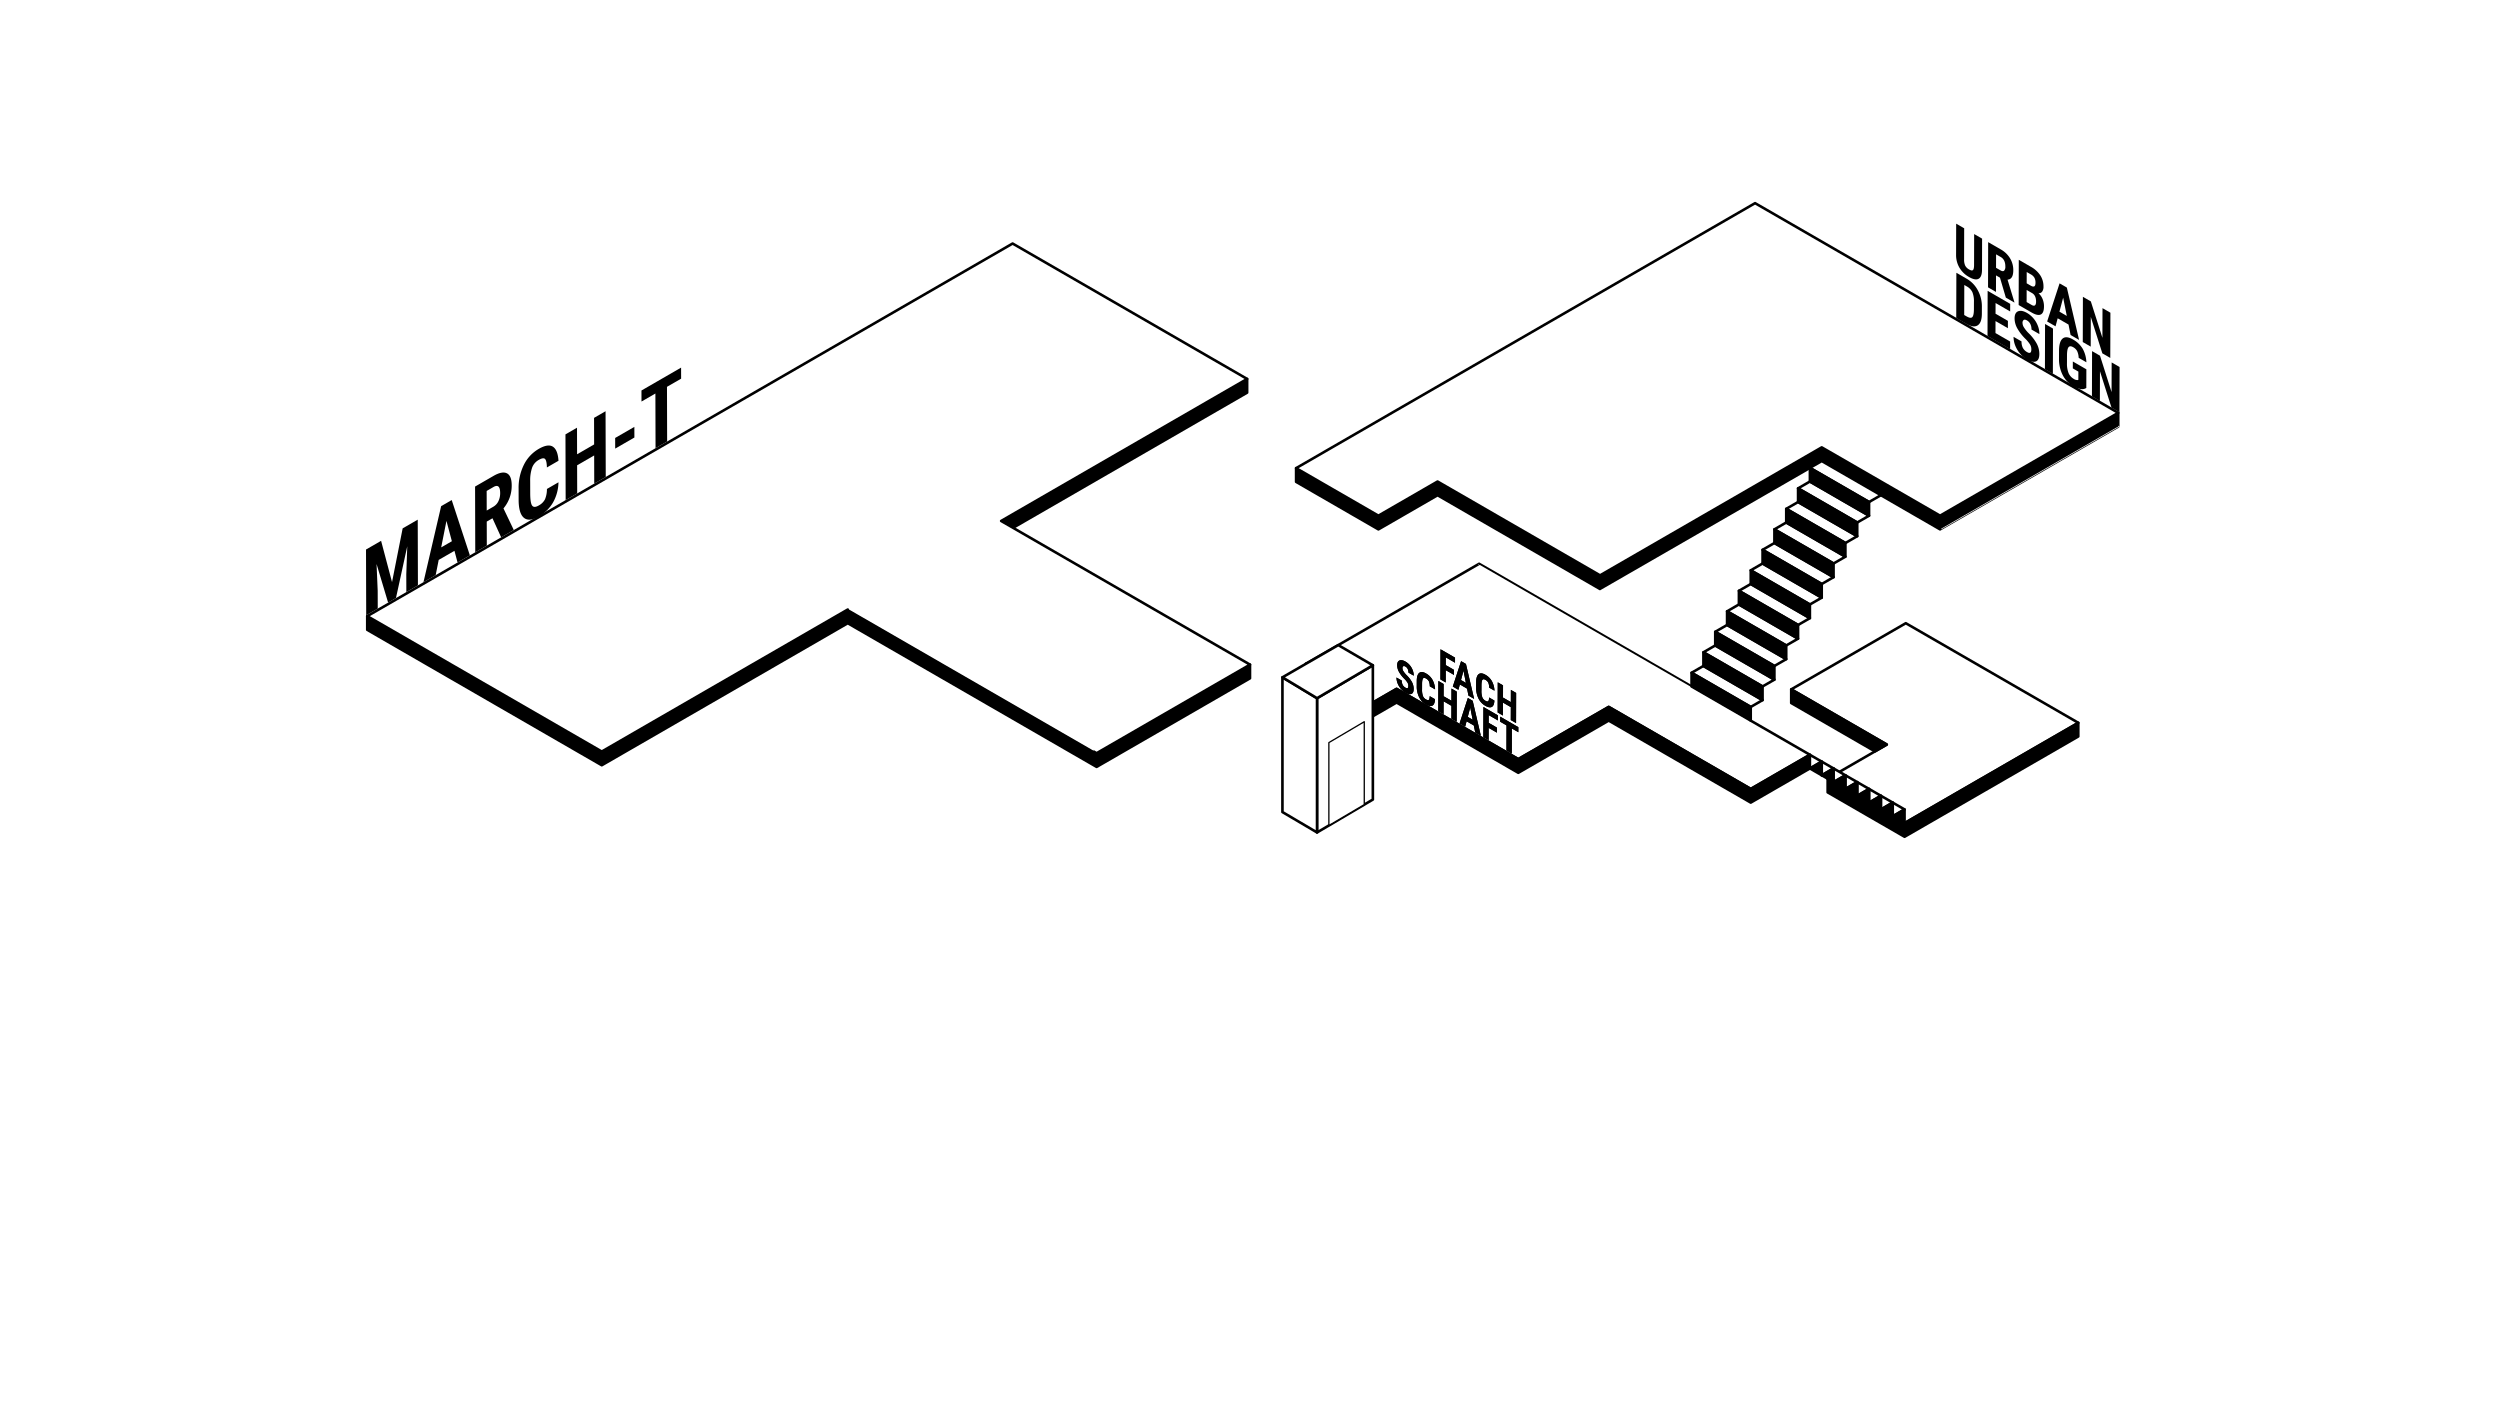 <svg xmlns="http://www.w3.org/2000/svg" xmlns:xlink="http://www.w3.org/1999/xlink" width="1920" height="1080" viewBox="0 0 1920 1080">
  <rect x="0" y="0" width="1920" height="1080" fill="#808080" stroke="none"/>
  <defs>
    <clipPath id="clip-Artboard_10">
      <rect width="1920" height="1080"/>
    </clipPath>
  </defs>
  <g id="Artboard_10" data-name="Artboard 10" clip-path="url(#clip-Artboard_10)">
    <rect width="1920" height="1080" fill="#fff"/>
    <g id="Group_517" data-name="Group 517">
      <g id="_08" data-name="08">
        <g id="_08_Shaft" data-name="08_Shaft">
          <rect id="Rectangle_3" data-name="Rectangle 3" width="1920" height="1080" fill="#ccc" stroke="#000" stroke-linejoin="round" stroke-width="2" opacity="0"/>
        </g>
      </g>
      <g id="_000_Text" data-name="000_Text">
        <g id="_00_01" data-name="00/01">
          <g id="Vectorized">
            <path id="_00_FACHSHAFT_FLOOR" data-name="00_FACHSHAFT_FLOOR" d="M1054.354,539.564l18.226-10.523L1166.043,583l69.443-40.093,109.086,62.981,45.414-26.219-36.336-20.978-9.087-5.245c0-.02-208.612-120.462-208.612-120.462l-133.085,76.836Z" fill="#fff" stroke="#000" stroke-linejoin="round" stroke-width="2" fill-rule="evenodd"/>
            <g id="_00_FACHSCHAFT_HATCH" data-name="00_FACHSCHAFT_HATCH">
              <path id="Path_140" data-name="Path 140" d="M1054.354,550.076l18.226-10.523,93.464,53.961,69.442-40.093L1344.572,616.4,1390,590.175V579.663l-45.429,26.228L1235.486,542.91,1166.043,583l-93.464-53.961-18.226,10.523-51.487-29.74v10.512Z" stroke="#000" stroke-linejoin="round" stroke-width="2" fill-rule="evenodd"/>
            </g>
            <g id="_00_TOILET" data-name="00_TOILET">
              <g id="HATCH">
                <path id="Path_141" data-name="Path 141" d="M1054.354,510.945l-42.868,25.28v103.1l36.271-21.389,6.6-3.89Z" fill="#fff" stroke="#000" stroke-linejoin="round" stroke-width="2.021" fill-rule="evenodd"/>
              </g>
              <g id="HATCH-2" data-name="HATCH">
                <path id="Path_142" data-name="Path 142" d="M984.909,520.191l26.577,16.033v103.1L993.35,628.632l-8.441-4.978Z" fill="#fff" stroke="#000" stroke-linejoin="round" stroke-width="2.021" fill-rule="evenodd"/>
              </g>
              <g id="HATCH-3" data-name="HATCH">
                <path id="Path_143" data-name="Path 143" d="M984.909,520.191l26.577,16.033,42.868-25.28-26.577-15.5Z" fill="#fff" stroke="#000" stroke-linejoin="round" stroke-width="2.021" fill-rule="evenodd"/>
              </g>
              <g id="HATCH-4" data-name="HATCH">
                <path id="Path_144" data-name="Path 144" d="M1047.757,554.275l-27.185,16.031v63.663l27.185-16.031Z" fill="#fff" stroke="#000" stroke-linejoin="round" stroke-width="1" fill-rule="evenodd"/>
              </g>
            </g>
            <g id="_00_URBAN_DESIGN_HATCH" data-name="00_URBAN DESIGN HATCH">
              <path id="Path_145" data-name="Path 145" d="M995.4,370.06l63.217,36.5,45.429-26.228,124.8,72.054c.005,0,161.152-93.061,161.152-93.061l9.088-5.247,90.876,52.468c0,.02,136.832-78.98,136.832-78.98V317.052l-136.832,79-90.876-52.468-170.24,98.288-124.8-72.054-45.429,26.229-63.217-36.5Z" stroke="#000" stroke-linecap="round" stroke-linejoin="round" stroke-width="2"/>
            </g>
            <g id="_00_URBAN_DESIGN_FLOOR" data-name="00_URBAN DESIGN FLOOR">
              <path id="Path_146" data-name="Path 146" d="M1020.571,345.016,995.4,359.548l25.169,14.532,38.048,21.967,45.429-26.228,124.8,72.054,170.239-98.288,90.877,52.468,136.832-79-278.9-161.02Z" fill="#fff" stroke="#000" stroke-linejoin="round" stroke-width="2" fill-rule="evenodd"/>
            </g>
            <g id="_00_UD_STAIRS" data-name="00_UD_STAIRS">
              <g id="HATCH-5" data-name="HATCH">
                <path id="Path_147" data-name="Path 147" d="M1299.124,516.7l45.438,26.234,9.088-5.247-45.438-26.234Z" fill="#fff" stroke="#000" stroke-linejoin="round" stroke-width="2" fill-rule="evenodd"/>
              </g>
              <g id="HATCH-6" data-name="HATCH">
                <path id="Path_148" data-name="Path 148" d="M1308.212,500.966,1353.65,527.2l9.088-5.247L1317.3,495.719Z" fill="#fff" stroke="#000" stroke-linejoin="round" stroke-width="2" fill-rule="evenodd"/>
              </g>
              <g id="HATCH-7" data-name="HATCH">
                <path id="Path_149" data-name="Path 149" d="M1317.3,485.228l45.438,26.234,9.088-5.247-45.438-26.234Z" fill="#fff" stroke="#000" stroke-linejoin="round" stroke-width="2" fill-rule="evenodd"/>
              </g>
              <g id="HATCH-8" data-name="HATCH">
                <path id="Path_150" data-name="Path 150" d="M1326.387,469.489l45.438,26.234,9.088-5.247-45.438-26.234Z" fill="#fff" stroke="#000" stroke-linejoin="round" stroke-width="2" fill-rule="evenodd"/>
              </g>
              <g id="HATCH-9" data-name="HATCH">
                <path id="Path_151" data-name="Path 151" d="M1335.475,453.751l45.438,26.234,9.088-5.247L1344.563,448.5Z" fill="#fff" stroke="#000" stroke-linejoin="round" stroke-width="2" fill-rule="evenodd"/>
              </g>
              <g id="HATCH-10" data-name="HATCH">
                <path id="Path_152" data-name="Path 152" d="M1344.563,438.013,1390,464.247l9.088-5.247-45.438-26.234Z" fill="#fff" stroke="#000" stroke-linejoin="round" stroke-width="2" fill-rule="evenodd"/>
              </g>
              <g id="HATCH-11" data-name="HATCH">
                <path id="Path_153" data-name="Path 153" d="M1353.65,422.275l45.438,26.234,9.088-5.247-45.438-26.234Z" fill="#fff" stroke="#000" stroke-linejoin="round" stroke-width="2" fill-rule="evenodd"/>
              </g>
              <g id="HATCH-12" data-name="HATCH">
                <path id="Path_154" data-name="Path 154" d="M1371.826,401.29l-9.088,5.247,45.438,26.234,9.088-5.247Z" fill="#fff" stroke="#000" stroke-linejoin="round" stroke-width="2" fill-rule="evenodd"/>
              </g>
              <g id="HATCH-13" data-name="HATCH">
                <path id="Path_155" data-name="Path 155" d="M1371.826,390.8l45.438,26.234,9.088-5.247-45.438-26.234Z" fill="#fff" stroke="#000" stroke-linejoin="round" stroke-width="2" fill-rule="evenodd"/>
              </g>
              <g id="HATCH-14" data-name="HATCH">
                <path id="Path_156" data-name="Path 156" d="M1390,369.814l-9.088,5.247,45.438,26.234,9.088-5.247Z" fill="#fff" stroke="#000" stroke-linejoin="round" stroke-width="2" fill-rule="evenodd"/>
              </g>
              <g id="HATCH-15" data-name="HATCH">
                <path id="Path_157" data-name="Path 157" d="M1390,359.323l45.438,26.234,9.088-5.247-45.438-26.234Z" fill="#fff" stroke="#000" stroke-linejoin="round" stroke-width="2" fill-rule="evenodd"/>
              </g>
              <g id="HATCH-16" data-name="HATCH">
                <path id="Path_158" data-name="Path 158" d="M1390,359.323v10.491l45.438,26.234V385.556Z" stroke="#000" stroke-linejoin="round" stroke-width="2" fill-rule="evenodd"/>
              </g>
              <g id="HATCH-17" data-name="HATCH">
                <path id="Path_159" data-name="Path 159" d="M1380.913,375.061v10.491l45.438,26.234V401.295Z" stroke="#000" stroke-linejoin="round" stroke-width="2" fill-rule="evenodd"/>
              </g>
              <g id="HATCH-18" data-name="HATCH">
                <path id="Path_160" data-name="Path 160" d="M1371.826,401.29l45.438,26.234V417.033L1371.826,390.8Z" stroke="#000" stroke-linejoin="round" stroke-width="2" fill-rule="evenodd"/>
              </g>
              <g id="HATCH-19" data-name="HATCH">
                <path id="Path_161" data-name="Path 161" d="M1362.738,406.537v10.491l45.438,26.234V432.771Z" stroke="#000" stroke-linejoin="round" stroke-width="2" fill-rule="evenodd"/>
              </g>
              <g id="HATCH-20" data-name="HATCH">
                <path id="Path_162" data-name="Path 162" d="M1353.65,432.766,1399.089,459V448.509l-45.438-26.234Z" stroke="#000" stroke-linejoin="round" stroke-width="2" fill-rule="evenodd"/>
              </g>
              <g id="HATCH-21" data-name="HATCH">
                <path id="Path_163" data-name="Path 163" d="M1344.563,438.013V448.5L1390,474.738V464.247Z" stroke="#000" stroke-linejoin="round" stroke-width="2" fill-rule="evenodd"/>
              </g>
              <g id="HATCH-22" data-name="HATCH">
                <path id="Path_164" data-name="Path 164" d="M1335.475,464.243l45.438,26.234V479.985l-45.438-26.234Z" stroke="#000" stroke-linejoin="round" stroke-width="2" fill-rule="evenodd"/>
              </g>
              <g id="HATCH-23" data-name="HATCH">
                <path id="Path_165" data-name="Path 165" d="M1326.387,469.489v10.491l45.438,26.234V495.723Z" stroke="#000" stroke-linejoin="round" stroke-width="2" fill-rule="evenodd"/>
              </g>
              <g id="HATCH-24" data-name="HATCH">
                <path id="Path_166" data-name="Path 166" d="M1317.3,495.719l45.438,26.234V511.461L1317.3,485.228Z" stroke="#000" stroke-linejoin="round" stroke-width="2" fill-rule="evenodd"/>
              </g>
              <g id="HATCH-25" data-name="HATCH">
                <path id="Path_167" data-name="Path 167" d="M1308.212,511.457l45.438,26.234V527.2l-45.438-26.234Z" stroke="#000" stroke-linejoin="round" stroke-width="2" fill-rule="evenodd"/>
              </g>
              <g id="HATCH-26" data-name="HATCH">
                <path id="Path_168" data-name="Path 168" d="M1299.124,516.7V527.2l45.438,26.234V542.938Z" stroke="#000" stroke-linejoin="round" stroke-width="2" fill-rule="evenodd"/>
              </g>
            </g>
            <g id="_00_WERKSTATT_FLOOR" data-name="00_WERKSTATT_FLOOR">
              <path id="Path_169" data-name="Path 169" d="M1375.65,529.428l73.411,42.384-45.429,26.229,59.07,34.1,133.422-77.031-132.481-76.488Z" fill="#fff" stroke="#000" stroke-linejoin="round" stroke-width="2" fill-rule="evenodd"/>
            </g>
            <g id="_00_WERKSTATT_HATCH" data-name="00_WERKSTATT_HATCH">
              <g id="HATCH-27" data-name="HATCH">
                <path id="Path_170" data-name="Path 170" d="M1375.65,539.919l64.325,37.138,9.086-5.246-73.411-42.384Z" stroke="#000" stroke-linejoin="round" stroke-width="2" fill-rule="evenodd"/>
              </g>
              <g id="HATCH-28" data-name="HATCH">
                <path id="Path_171" data-name="Path 171" d="M1403.633,608.532l59.07,34.1L1596.124,565.6V555.113L1462.7,632.144l-9.086-5.246-49.984-28.857Z" stroke="#000" stroke-linejoin="round" stroke-width="2" fill-rule="evenodd"/>
              </g>
            </g>
            <g id="_00_WERK-STATT_STAIRS" data-name="00_WERK-STATT_STAIRS">
              <g id="Group_94" data-name="Group 94">
                <g id="HATCH-29" data-name="HATCH">
                  <path id="Path_172" data-name="Path 172" d="M1390,579.683v10.49l9.087-5.244Z" fill="#fff" stroke="#000" stroke-linejoin="round" stroke-width="2" fill-rule="evenodd"/>
                </g>
                <g id="HATCH-30" data-name="HATCH">
                  <path id="Path_173" data-name="Path 173" d="M1399.089,584.929v10.49l9.087-5.244Z" fill="#fff" stroke="#000" stroke-linejoin="round" stroke-width="2" fill-rule="evenodd"/>
                </g>
                <g id="HATCH-31" data-name="HATCH">
                  <path id="Path_174" data-name="Path 174" d="M1408.176,590.175v10.49l9.087-5.244Z" fill="#fff" stroke="#000" stroke-linejoin="round" stroke-width="2" fill-rule="evenodd"/>
                </g>
                <g id="HATCH-32" data-name="HATCH">
                  <path id="Path_175" data-name="Path 175" d="M1453.615,616.406V626.9l9.088-5.245Z" fill="#fff" stroke="#000" stroke-linejoin="round" stroke-width="2" fill-rule="evenodd"/>
                </g>
                <g id="HATCH-33" data-name="HATCH">
                  <path id="Path_176" data-name="Path 176" d="M1444.529,621.652l9.086-5.246-9.088-5.246v10.491Z" fill="#fff" stroke="#000" stroke-linejoin="round" stroke-width="2" fill-rule="evenodd"/>
                </g>
                <g id="HATCH-34" data-name="HATCH">
                  <path id="Path_177" data-name="Path 177" d="M1435.441,616.405l9.085-5.245-9.087-5.246V616.4Z" fill="#fff" stroke="#000" stroke-linejoin="round" stroke-width="2" fill-rule="evenodd"/>
                </g>
                <g id="HATCH-35" data-name="HATCH">
                  <path id="Path_178" data-name="Path 178" d="M1435.439,605.913l-9.087-5.246v10.491Z" fill="#fff" stroke="#000" stroke-linejoin="round" stroke-width="2" fill-rule="evenodd"/>
                </g>
                <g id="HATCH-36" data-name="HATCH">
                  <path id="Path_179" data-name="Path 179" d="M1417.264,595.42v10.49l9.087-5.244Z" fill="#fff" stroke="#000" stroke-linejoin="round" stroke-width="2" fill-rule="evenodd"/>
                </g>
              </g>
              <g id="Group_95" data-name="Group 95">
                <g id="HATCH-37" data-name="HATCH">
                  <path id="Path_180" data-name="Path 180" d="M1453.615,616.406l-9.086,5.246,9.086,5.246Z" stroke="#000" stroke-linejoin="round" stroke-width="2" fill-rule="evenodd"/>
                </g>
                <g id="HATCH-38" data-name="HATCH">
                  <path id="Path_181" data-name="Path 181" d="M1462.7,621.652l-9.086,5.246,9.086,5.246Z" stroke="#000" stroke-linejoin="round" stroke-width="2" fill-rule="evenodd"/>
                </g>
                <g id="HATCH-39" data-name="HATCH">
                  <path id="Path_182" data-name="Path 182" d="M1444.527,611.159l-9.086,5.246,9.086,5.246Z" stroke="#000" stroke-linejoin="round" stroke-width="2" fill-rule="evenodd"/>
                </g>
                <g id="HATCH-40" data-name="HATCH">
                  <path id="Path_183" data-name="Path 183" d="M1435.439,605.913l-9.085,5.245,9.086,5.246V605.913Z" stroke="#000" stroke-linejoin="round" stroke-width="2" fill-rule="evenodd"/>
                </g>
                <g id="HATCH-41" data-name="HATCH">
                  <path id="Path_184" data-name="Path 184" d="M1426.352,611.157V600.666l-9.088,5.247Z" stroke="#000" stroke-linejoin="round" stroke-width="2" fill-rule="evenodd"/>
                </g>
                <g id="HATCH-42" data-name="HATCH">
                  <path id="Path_185" data-name="Path 185" d="M1417.264,595.42l-9.086,5.245,9.086,5.246Z" stroke="#000" stroke-linejoin="round" stroke-width="2" fill-rule="evenodd"/>
                </g>
                <g id="HATCH-43" data-name="HATCH">
                  <path id="Path_186" data-name="Path 186" d="M1399.089,595.419V584.928L1390,590.175Z" stroke="#000" stroke-linejoin="round" stroke-width="2" fill-rule="evenodd"/>
                </g>
                <g id="HATCH-44" data-name="HATCH">
                  <path id="Path_187" data-name="Path 187" d="M1408.176,600.665V590.173l-9.088,5.247Z" stroke="#000" stroke-linejoin="round" stroke-width="2" fill-rule="evenodd"/>
                </g>
              </g>
            </g>
            <g id="_00_MARCH-T_HATCH" data-name="00_MARCH-T HATCH">
              <g id="HATCH-45" data-name="HATCH">
                <path id="Path_188" data-name="Path 188" d="M957.8,291.026,768.888,400.1l9.1,5.256L957.8,301.538Z" stroke="#000" stroke-linejoin="round" stroke-width="2" fill-rule="evenodd"/>
              </g>
              <g id="_00_MARCH-T_HATCH-2" data-name="00_MARCH-T HATCH">
                <path id="Path_189" data-name="Path 189" d="M282.037,483.706,462.159,587.7,651.075,478.628l109.039,62.954,79.049,45.638,3.024,1.746L960,520.948V510.436L842.187,578.455l-3.024-1.746L651.075,468.147c-.026-.015-188.916,109.04-188.916,109.04L282.037,473.194Z" stroke="#000" stroke-linejoin="round" stroke-width="2" fill-rule="evenodd"/>
              </g>
            </g>
            <g id="_00_MARCH-T_FLOOR" data-name="00_MARCH-T FLOOR">
              <path id="Path_190" data-name="Path 190" d="M777.682,187.033,282.037,473.194,462.159,577.187,651.075,468.116c0,.031,188.088,108.593,188.088,108.593l3.024,1.746L960,510.436,768.888,400.1l160.825-92.852L957.8,291.026l-28.091-16.218Z" fill="#fff" stroke="#000" stroke-linejoin="round" stroke-width="2" fill-rule="evenodd"/>
            </g>
            <g id="Group_107" data-name="Group 107">
              <g id="Group_106" data-name="Group 106">
                <g id="Group_96" data-name="Group 96">
                  <path id="Path_191" data-name="Path 191" d="M1117.467,505.075l-.011,3.9-7.093-4.1-.017,5.942,6.327,3.653-.011,3.881-6.327-3.653-.027,9.457-4.073-2.352.066-23.176Z"/>
                </g>
                <g id="Group_97" data-name="Group 97">
                  <path id="Path_192" data-name="Path 192" d="M1140.829,518.24a12.952,12.952,0,0,1,5,5.01,16.669,16.669,0,0,1,1.93,7.206l-4.086-2.359a9.646,9.646,0,0,0-.648-3.762,5.169,5.169,0,0,0-2.207-2.207c-1.092-.63-1.865-.636-2.321-.025s-.7,1.92-.734,3.9l-.012,4.38a14.529,14.529,0,0,0,.663,5.137,5.16,5.16,0,0,0,2.3,2.615c1.073.619,1.808.742,2.218.384s.644-1.319.7-2.856l4.074,2.352c-.11,2.582-.767,4.209-1.958,4.881s-2.879.38-5.05-.873a13.054,13.054,0,0,1-5.234-5.616,18.482,18.482,0,0,1-1.8-8.435l.011-3.9q.014-4.776,1.9-6.279T1140.829,518.24Z"/>
                </g>
                <g id="Group_98" data-name="Group 98">
                  <path id="Path_193" data-name="Path 193" d="M1131.026,538.212l6.281,26.847-4.348-2.51-1.072-5.374-5.554-3.207-1.093,4.124-4.31-2.488,6.368-19.545Zm-3.8,12.373L1131,552.76l-1.86-9.356-1.907,7.181"/>
                </g>
                <g id="Group_99" data-name="Group 99">
                  <path id="Path_194" data-name="Path 194" d="M1125.85,509.915l6.281,26.84-4.355-2.514-1.065-5.363-5.555-3.207-1.1,4.113-4.31-2.488,6.374-19.534Zm-3.795,12.366,3.766,2.175-1.86-9.349-1.906,7.174"/>
                </g>
                <g id="Group_100" data-name="Group 100">
                  <path id="Path_195" data-name="Path 195" d="M1150.423,549.41l-.011,3.9-7.093-4.1-.017,5.935,6.334,3.657-.011,3.888-6.334-3.657-.027,9.457-4.073-2.352.066-23.183Z"/>
                </g>
                <g id="Group_101" data-name="Group 101">
                  <path id="Path_196" data-name="Path 196" d="M1166.1,558.46l-.011,3.9-4.986-2.879-.055,19.28-4.093-2.363.055-19.28-4.9-2.831.011-3.9Z"/>
                </g>
                <g id="Group_102" data-name="Group 102">
                  <path id="Path_197" data-name="Path 197" d="M1164.407,532.176l-.066,23.176-4.061-2.344.028-9.919-6.014-3.472-.028,9.919-4.073-2.352.066-23.176,4.073,2.352-.027,9.376,6.014,3.472.027-9.376Z"/>
                </g>
                <g id="Group_103" data-name="Group 103">
                  <path id="Path_198" data-name="Path 198" d="M1079.446,508.116a12.364,12.364,0,0,1,3.3,2.8,13.1,13.1,0,0,1,2.234,3.84,11.731,11.731,0,0,1,.769,4.169l-4.055-2.341a6.2,6.2,0,0,0-.6-2.822,4.348,4.348,0,0,0-1.734-1.854c-.716-.413-1.265-.488-1.669-.236a1.777,1.777,0,0,0-.6,1.6,4.315,4.315,0,0,0,.659,2.114,17.652,17.652,0,0,0,2.351,2.96,23.109,23.109,0,0,1,4.282,5.485,11.308,11.308,0,0,1,1.322,5.312c-.006,2.01-.566,3.266-1.686,3.758s-2.642.18-4.564-.929A13.933,13.933,0,0,1,1075.9,529a14.362,14.362,0,0,1-2.508-4.093,12.044,12.044,0,0,1-.895-4.581l4.086,2.36a7.093,7.093,0,0,0,.675,3.307,5.485,5.485,0,0,0,2.213,2.188q2.136,1.233,2.14-1.366a4.9,4.9,0,0,0-.626-2.507,16.455,16.455,0,0,0-2.288-2.827,24.64,24.64,0,0,1-4.358-5.617,10.678,10.678,0,0,1-1.316-4.964c.005-1.951.616-3.171,1.82-3.659S1077.588,507.043,1079.446,508.116Z"/>
                </g>
                <g id="Group_104" data-name="Group 104">
                  <path id="Path_199" data-name="Path 199" d="M1095.209,517.217a12.937,12.937,0,0,1,5.006,5.006,16.7,16.7,0,0,1,1.93,7.206l-4.086-2.359a9.682,9.682,0,0,0-.654-3.765,5.166,5.166,0,0,0-2.207-2.207c-1.085-.627-1.859-.633-2.315-.022s-.7,1.917-.733,3.912l-.013,4.373a14.682,14.682,0,0,0,.657,5.134,5.2,5.2,0,0,0,2.308,2.625c1.066.616,1.808.743,2.218.377s.643-1.319.7-2.859l4.073,2.352c-.11,2.589-.76,4.212-1.952,4.891s-2.878.374-5.049-.88a13.034,13.034,0,0,1-5.241-5.612,18.569,18.569,0,0,1-1.8-8.431l.011-3.9q.014-4.776,1.905-6.279T1095.209,517.217Z"/>
                </g>
                <g id="Group_105" data-name="Group 105">
                  <path id="Path_200" data-name="Path 200" d="M1118.793,531.149l-.066,23.183-4.061-2.344.028-9.919-6.014-3.472-.028,9.919-4.073-2.352.066-23.183,4.073,2.352-.027,9.376,6.014,3.472.027-9.376Z"/>
                </g>
              </g>
            </g>
            <g id="Group_119" data-name="Group 119">
              <g id="Group_118" data-name="Group 118">
                <g id="Group_108" data-name="Group 108">
                  <path id="Path_201" data-name="Path 201" d="M1117.467,505.075l-.011,3.9-7.093-4.1-.017,5.942,6.327,3.653-.011,3.881-6.327-3.653-.027,9.457-4.073-2.352.066-23.176Z"/>
                </g>
                <g id="Group_109" data-name="Group 109">
                  <path id="Path_202" data-name="Path 202" d="M1140.829,518.24a12.952,12.952,0,0,1,5,5.01,16.669,16.669,0,0,1,1.93,7.206l-4.086-2.359a9.646,9.646,0,0,0-.648-3.762,5.169,5.169,0,0,0-2.207-2.207c-1.092-.63-1.865-.636-2.321-.025s-.7,1.92-.734,3.9l-.012,4.38a14.529,14.529,0,0,0,.663,5.137,5.16,5.16,0,0,0,2.3,2.615c1.073.619,1.808.742,2.218.384s.644-1.319.7-2.856l4.074,2.352c-.11,2.582-.767,4.209-1.958,4.881s-2.879.38-5.05-.873a13.054,13.054,0,0,1-5.234-5.616,18.482,18.482,0,0,1-1.8-8.435l.011-3.9q.014-4.776,1.9-6.279T1140.829,518.24Z"/>
                </g>
                <g id="Group_110" data-name="Group 110">
                  <path id="Path_203" data-name="Path 203" d="M1131.026,538.212l6.281,26.847-4.348-2.51-1.072-5.374-5.554-3.207-1.093,4.124-4.31-2.488,6.368-19.545Zm-3.8,12.373L1131,552.76l-1.86-9.356-1.907,7.181"/>
                </g>
                <g id="Group_111" data-name="Group 111">
                  <path id="Path_204" data-name="Path 204" d="M1125.85,509.915l6.281,26.84-4.355-2.514-1.065-5.363-5.555-3.207-1.1,4.113-4.31-2.488,6.374-19.534Zm-3.795,12.366,3.766,2.175-1.86-9.349-1.906,7.174"/>
                </g>
                <g id="Group_112" data-name="Group 112">
                  <path id="Path_205" data-name="Path 205" d="M1150.423,549.41l-.011,3.9-7.093-4.1-.017,5.935,6.334,3.657-.011,3.888-6.334-3.657-.027,9.457-4.073-2.352.066-23.183Z"/>
                </g>
                <g id="Group_113" data-name="Group 113">
                  <path id="Path_206" data-name="Path 206" d="M1166.1,558.46l-.011,3.9-4.986-2.879-.055,19.28-4.093-2.363.055-19.28-4.9-2.831.011-3.9Z"/>
                </g>
                <g id="Group_114" data-name="Group 114">
                  <path id="Path_207" data-name="Path 207" d="M1164.407,532.176l-.066,23.176-4.061-2.344.028-9.919-6.014-3.472-.028,9.919-4.073-2.352.066-23.176,4.073,2.352-.027,9.376,6.014,3.472.027-9.376Z"/>
                </g>
                <g id="Group_115" data-name="Group 115">
                  <path id="Path_208" data-name="Path 208" d="M1079.446,508.116a12.364,12.364,0,0,1,3.3,2.8,13.1,13.1,0,0,1,2.234,3.84,11.731,11.731,0,0,1,.769,4.169l-4.055-2.341a6.2,6.2,0,0,0-.6-2.822,4.348,4.348,0,0,0-1.734-1.854c-.716-.413-1.265-.488-1.669-.236a1.777,1.777,0,0,0-.6,1.6,4.315,4.315,0,0,0,.659,2.114,17.652,17.652,0,0,0,2.351,2.96,23.109,23.109,0,0,1,4.282,5.485,11.308,11.308,0,0,1,1.322,5.312c-.006,2.01-.566,3.266-1.686,3.758s-2.642.18-4.564-.929A13.933,13.933,0,0,1,1075.9,529a14.362,14.362,0,0,1-2.508-4.093,12.044,12.044,0,0,1-.895-4.581l4.086,2.36a7.093,7.093,0,0,0,.675,3.307,5.485,5.485,0,0,0,2.213,2.188q2.136,1.233,2.14-1.366a4.9,4.9,0,0,0-.626-2.507,16.455,16.455,0,0,0-2.288-2.827,24.64,24.64,0,0,1-4.358-5.617,10.678,10.678,0,0,1-1.316-4.964c.005-1.951.616-3.171,1.82-3.659S1077.588,507.043,1079.446,508.116Z"/>
                </g>
                <g id="Group_116" data-name="Group 116">
                  <path id="Path_209" data-name="Path 209" d="M1095.209,517.217a12.937,12.937,0,0,1,5.006,5.006,16.7,16.7,0,0,1,1.93,7.206l-4.086-2.359a9.682,9.682,0,0,0-.654-3.765,5.166,5.166,0,0,0-2.207-2.207c-1.085-.627-1.859-.633-2.315-.022s-.7,1.917-.733,3.912l-.013,4.373a14.682,14.682,0,0,0,.657,5.134,5.2,5.2,0,0,0,2.308,2.625c1.066.616,1.808.743,2.218.377s.643-1.319.7-2.859l4.073,2.352c-.11,2.589-.76,4.212-1.952,4.891s-2.878.374-5.049-.88a13.034,13.034,0,0,1-5.241-5.612,18.569,18.569,0,0,1-1.8-8.431l.011-3.9q.014-4.776,1.905-6.279T1095.209,517.217Z"/>
                </g>
                <g id="Group_117" data-name="Group 117">
                  <path id="Path_210" data-name="Path 210" d="M1118.793,531.149l-.066,23.183-4.061-2.344.028-9.919-6.014-3.472-.028,9.919-4.073-2.352.066-23.183,4.073,2.352-.027,9.376,6.014,3.472.027-9.376Z"/>
                </g>
              </g>
            </g>
          </g>
        </g>
        <g id="Vector">
          <g id="Group_148" data-name="Group 148">
            <g id="Group_147" data-name="Group 147">
              <g id="Group_135" data-name="Group 135">
                <path id="Path_224" data-name="Path 224" d="M1518.912,222.851a25.665,25.665,0,0,1,3.175,12.437l-.016,5.635q-.02,6.844-3.178,8.923t-8.675-1.1l-7.828-4.519.1-34.731,7.994,4.615A22.22,22.22,0,0,1,1518.912,222.851Zm-2.947,15.142.017-6.038a18.649,18.649,0,0,0-1.161-7.468,9.931,9.931,0,0,0-4.024-4.344l-2.221-1.282-.066,23.065,1.826,1.055q3.055,1.763,4.3.639t1.327-5.627"/>
              </g>
              <g id="Group_136" data-name="Group 136">
                <path id="Path_225" data-name="Path 225" d="M1522.253,183.269l-.068,24.042q-.054,5.393-2.615,6.793t-7.338-1.356a19.765,19.765,0,0,1-7.411-7.2,19.191,19.191,0,0,1-2.543-9.9l.068-23.872,6.148,3.549-.067,23.9a11.01,11.01,0,0,0,.818,4.7,7.063,7.063,0,0,0,3,3.006q2.184,1.26,2.992.47c.545-.523.823-1.736.842-3.636l.068-24.02Z"/>
              </g>
              <g id="Group_139" data-name="Group 139" style="isolation: isolate">
                <g id="Group_137" data-name="Group 137">
                  <path id="Path_226" data-name="Path 226" d="M1543.823,233.361l-.017,5.84-11.211-6.473-.023,8.209,9.507,5.489-.016,5.649-9.507-5.489-.026,9.207,11.25,6.5-.016,5.825L1526.409,258.1l.1-34.731Z"/>
                </g>
                <g id="Group_138" data-name="Group 138">
                  <path id="Path_227" data-name="Path 227" d="M1541.8,214.768l5.253,17.267v.337l-6.564-3.789-4.51-15.317-3.032-1.751-.036,12.693-6.1-3.521.1-34.731,9.73,5.618a19.285,19.285,0,0,1,7.086,6.825,17.533,17.533,0,0,1,2.48,9.214Q1546.185,214.523,1541.8,214.768Zm-2.622-6.907a4.38,4.38,0,0,0,.924-3.2q.015-5.228-3.535-7.273l-3.575-2.064-.03,10.352,3.467,2c1.22.7,2.134.762,2.749.184"/>
                </g>
              </g>
              <g id="Group_140" data-name="Group 140">
                <path id="Path_228" data-name="Path 228" d="M1556.817,240.386a18.435,18.435,0,0,1,4.957,4.214,19.392,19.392,0,0,1,3.341,5.735,17.634,17.634,0,0,1,1.159,6.262l-6.085-3.513a9.319,9.319,0,0,0-.889-4.232,6.55,6.55,0,0,0-2.6-2.781c-1.066-.616-1.9-.728-2.493-.352a2.675,2.675,0,0,0-.9,2.411,6.411,6.411,0,0,0,.989,3.158,25.66,25.66,0,0,0,3.524,4.437,34.656,34.656,0,0,1,6.41,8.221,16.865,16.865,0,0,1,1.985,7.951c-.008,3.022-.858,4.9-2.535,5.634s-3.96.272-6.839-1.391a20.817,20.817,0,0,1-5.327-4.464,21.485,21.485,0,0,1-3.756-6.13,18.159,18.159,0,0,1-1.343-6.874l6.123,3.535a10.609,10.609,0,0,0,1,4.951,8.218,8.218,0,0,0,3.316,3.282q3.2,1.846,3.21-2.042a7.286,7.286,0,0,0-.936-3.751,24.472,24.472,0,0,0-3.428-4.243,36.726,36.726,0,0,1-6.525-8.411,15.944,15.944,0,0,1-1.974-7.438q.012-4.39,2.727-5.487T1556.817,240.386Z"/>
              </g>
              <g id="Group_141" data-name="Group 141">
                <path id="Path_229" data-name="Path 229" d="M1568.7,229.66a14.426,14.426,0,0,1,1.084,5.608q-.014,5.063-2.435,6.244t-7.017-1.472l-10.005-5.777.1-34.73,9.341,5.392a20.364,20.364,0,0,1,7.189,6.576,15.392,15.392,0,0,1,2.438,8.513,6.463,6.463,0,0,1-1.028,3.97,3.027,3.027,0,0,1-2.792,1.188A12.237,12.237,0,0,1,1568.7,229.66Zm-5.852,4.829c.564-.453.854-1.4.859-2.826.008-3.118-.97-5.277-2.937-6.493l-4.3-2.481-.027,9.281,3.9,2.252c1.1.634,1.93.717,2.5.267M1556.51,208.9l-.025,8.679,3.18,1.836q3.591,2.073,3.6-2.2a7.906,7.906,0,0,0-.821-3.868,6.888,6.888,0,0,0-2.7-2.579l-3.237-1.869"/>
              </g>
              <g id="Group_142" data-name="Group 142">
                <path id="Path_230" data-name="Path 230" d="M1576.7,252.345l-.1,34.731-6.1-3.524.1-34.731Z"/>
              </g>
              <g id="Group_143" data-name="Group 143">
                <path id="Path_231" data-name="Path 231" d="M1627.832,281.864l-.1,34.731-6.1-3.524-8.861-27.933-.065,22.78-6.1-3.524.1-34.731,6.1,3.524,8.88,27.966.065-22.8Z"/>
              </g>
              <g id="Group_144" data-name="Group 144">
                <path id="Path_232" data-name="Path 232" d="M1620.794,240.162l-.1,34.731-6.1-3.524-8.861-27.933-.065,22.78-6.1-3.524.1-34.731,6.1,3.524,8.887,27.97.065-22.8Z"/>
              </g>
              <g id="Group_145" data-name="Group 145">
                <path id="Path_233" data-name="Path 233" d="M1592.067,260.737a19.908,19.908,0,0,1,7.411,7.071,23.1,23.1,0,0,1,2.867,10.43l-5.931-3.425a13.223,13.223,0,0,0-1.194-5.223,7.613,7.613,0,0,0-2.985-2.928c-1.647-.951-2.849-.947-3.6,0s-1.14,2.935-1.181,5.939l-.018,6.3a19.518,19.518,0,0,0,1.219,7.618,9.353,9.353,0,0,0,4.048,4.5,4.723,4.723,0,0,0,2.933.863l.538-.123.018-6.368-4.271-2.466.015-5.3,10.394,6-.041,14.335a6.011,6.011,0,0,1-4.332.813,16.173,16.173,0,0,1-5.621-2.136,20.821,20.821,0,0,1-8.086-8.386,26.675,26.675,0,0,1-2.938-12.506l.018-6.251q.02-7.174,2.764-9.478T1592.067,260.737Z"/>
              </g>
              <g id="Group_146" data-name="Group 146">
                <path id="Path_234" data-name="Path 234" d="M1587.332,220.842l9.408,40.22-6.518-3.764-1.6-8.041-8.326-4.807-1.642,6.173L1572.2,246.9l9.548-29.275Zm-5.686,18.527,5.644,3.259-2.787-14.006-2.857,10.747"/>
              </g>
            </g>
          </g>
          <g id="Group_157" data-name="Group 157">
            <g id="Group_156" data-name="Group 156">
              <g id="Group_149" data-name="Group 149">
                <path id="Path_235" data-name="Path 235" d="M320.82,399.1l.143,50.467-8.894,5.135-.039-13.66.751-21.509L304.1,459.3l-6.034,3.483L289.2,433.151l.87,20.573.039,13.66-8.868,5.12-.143-50.467,11.582-6.687,8.4,31.707,8.158-41.269Z"/>
              </g>
              <g id="Group_150" data-name="Group 150">
                <path id="Path_236" data-name="Path 236" d="M346.914,384.036l13.959,42.491L351.4,432l-2.379-8.973-12.1,6.985L334.6,441.7l-9.379,5.415L338.8,388.721ZM338.831,420.4l8.205-4.737-4.157-15.619L338.831,420.4"/>
              </g>
              <g id="Group_151" data-name="Group 151">
                <path id="Path_237" data-name="Path 237" d="M386.665,390.458l7.752,16.217v.485l-9.532,5.5-6.66-14.629-4.406,2.544.053,18.444L365,424.142l-.143-50.468,14.149-8.168q6.664-3.849,10.316-1.981t3.665,9.186A26.969,26.969,0,0,1,386.665,390.458Zm-3.853-5.609a14.146,14.146,0,0,0,1.313-6.189q-.023-7.593-5.181-4.614l-5.19,3,.042,15.047,5.038-2.909a9.645,9.645,0,0,0,3.978-4.332"/>
              </g>
              <g id="Group_152" data-name="Group 152">
                <path id="Path_238" data-name="Path 238" d="M413.727,344.763q7.184-4.146,10.919-1.681,3.738,2.449,4.276,10.787l-8.9,5.139c-.086-3.514-.572-5.688-1.451-6.54s-2.489-.591-4.82.754a11.317,11.317,0,0,0-5.029,5.77,29.931,29.931,0,0,0-1.544,10.319l.027,9.53q.021,7.516,1.5,9.482c.976,1.311,2.657,1.273,5.026-.1a11.451,11.451,0,0,0,4.821-4.745,20.192,20.192,0,0,0,1.487-7.957l8.868-5.12a32.62,32.62,0,0,1-4.183,15.5,29.311,29.311,0,0,1-10.969,10.778q-7.45,4.3-11.432.957t-4.01-13.77l-.024-8.5a39.656,39.656,0,0,1,4.053-18.4A28.877,28.877,0,0,1,413.727,344.763Z"/>
              </g>
              <g id="Group_153" data-name="Group 153">
                <path id="Path_239" data-name="Path 239" d="M465.068,315.82l.143,50.467-8.836,5.1-.061-21.6-13.089,7.557.061,21.6-8.868,5.12-.143-50.467,8.868-5.12.058,20.41,13.089-7.557-.058-20.41Z"/>
              </g>
              <g id="Group_154" data-name="Group 154">
                <path id="Path_240" data-name="Path 240" d="M487.191,327.833l.023,8.18-14.749,8.515-.023-8.18Z"/>
              </g>
              <g id="Group_155" data-name="Group 155">
                <path id="Path_241" data-name="Path 241" d="M523.079,282.327l.024,8.488-10.86,6.27.119,41.979-8.9,5.139-.119-41.979-10.675,6.163-.024-8.488Z"/>
              </g>
            </g>
          </g>
        </g>
      </g>
    </g>
  </g>
</svg>
